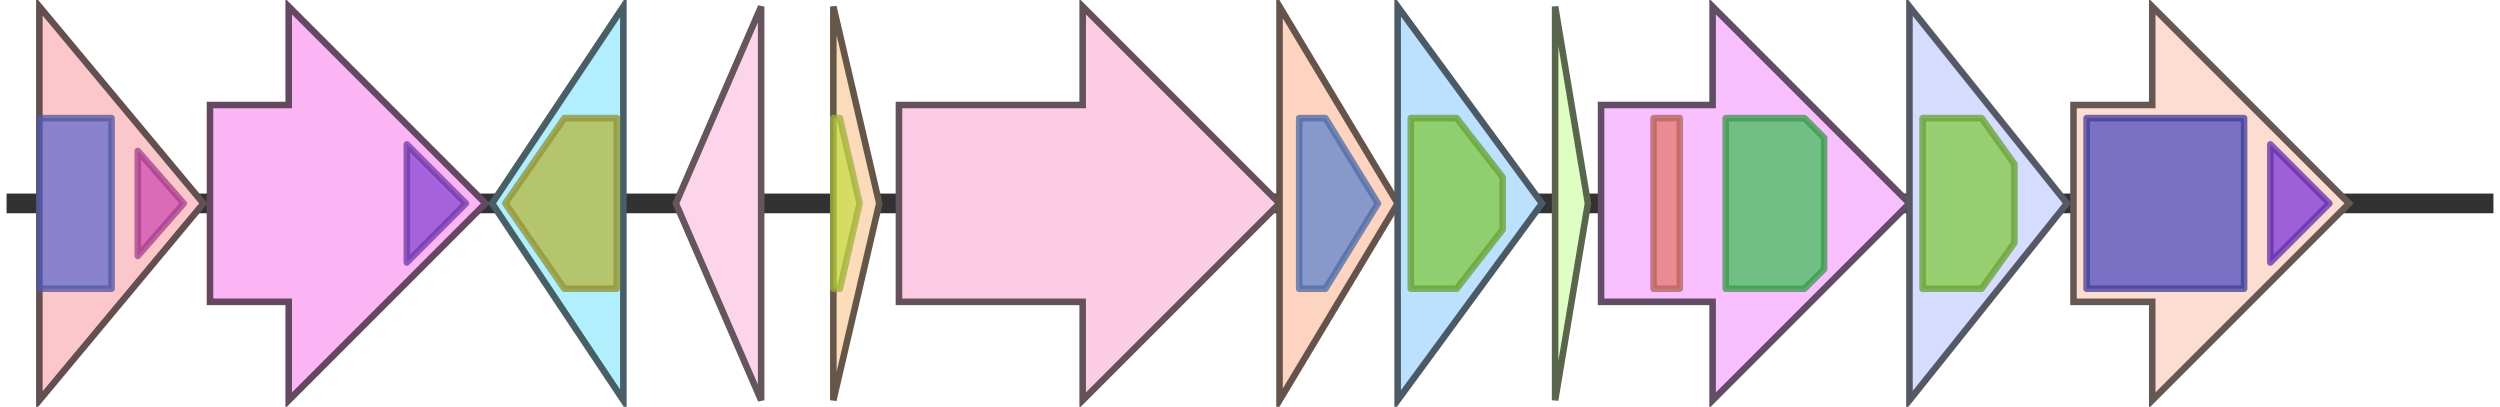<svg version="1.1" baseProfile="full" xmlns="http://www.w3.org/2000/svg" width="381" height="62">
	<line x1="1" y1="31" x2="380" y2="31" style="stroke:rgb(50,50,50); stroke-width:3 "/>
	<g>
		<title>cirG</title>
		<polygon class="cirG" points="244,16 261,16 261,1 291,31 261,61 261,46 244,46" fill="rgb(248,192,254)" fill-opacity="1.0" stroke="rgb(99,76,101)" stroke-width="1" />
		<g>
			<title>PF13533</title>
			<rect class="PF13533" x="252" y="18" stroke-linejoin="round" width="4" height="26" fill="rgb(229,122,112)" stroke="rgb(183,97,89)" stroke-width="1" opacity="0.75" />
		</g>
		<g>
			<title>PF16576</title>
			<polygon class="PF16576" points="263,18 275,18 278,21 278,41 275,44 263,44" stroke-linejoin="round" width="15" height="26" fill="rgb(70,190,92)" stroke="rgb(56,152,73)" stroke-width="1" opacity="0.75" />
		</g>
	</g>
	<g>
		<title>cirH</title>
		<polygon class="cirH" points="291,16 291,16 291,1 315,31 291,61 291,46 291,46" fill="rgb(214,220,254)" fill-opacity="1.0" stroke="rgb(85,88,101)" stroke-width="1" />
		<g>
			<title>PF00005</title>
			<polygon class="PF00005" points="293,18 302,18 307,25 307,37 302,44 293,44" stroke-linejoin="round" width="14" height="26" fill="rgb(129,201,63)" stroke="rgb(103,160,50)" stroke-width="1" opacity="0.75" />
		</g>
	</g>
	<g>
		<title>cirI</title>
		<polygon class="cirI" points="316,16 328,16 328,1 358,31 328,61 328,46 316,46" fill="rgb(253,220,210)" fill-opacity="1.0" stroke="rgb(101,88,84)" stroke-width="1" />
		<g>
			<title>PF12704</title>
			<rect class="PF12704" x="318" y="18" stroke-linejoin="round" width="24" height="26" fill="rgb(79,76,190)" stroke="rgb(63,60,152)" stroke-width="1" opacity="0.75" />
		</g>
		<g>
			<title>PF02687</title>
			<polygon class="PF02687" points="346,22 355,31 346,40" stroke-linejoin="round" width="11" height="26" fill="rgb(126,55,214)" stroke="rgb(100,44,171)" stroke-width="1" opacity="0.75" />
		</g>
	</g>
	<g>
		<title>cfgR</title>
		<polygon class="cfgR" points="6,16 6,16 6,1 31,31 6,61 6,46 6,46" fill="rgb(251,199,202)" fill-opacity="1.0" stroke="rgb(100,79,80)" stroke-width="1" />
		<g>
			<title>PF00072</title>
			<rect class="PF00072" x="6" y="18" stroke-linejoin="round" width="11" height="26" fill="rgb(100,107,203)" stroke="rgb(80,85,162)" stroke-width="1" opacity="0.75" />
		</g>
		<g>
			<title>PF04397</title>
			<polygon class="PF04397" points="21,23 28,31 21,39" stroke-linejoin="round" width="9" height="26" fill="rgb(207,76,174)" stroke="rgb(165,60,139)" stroke-width="1" opacity="0.75" />
		</g>
	</g>
	<g>
		<title>cfgK</title>
		<polygon class="cfgK" points="32,16 44,16 44,1 74,31 44,61 44,46 32,46" fill="rgb(251,181,244)" fill-opacity="1.0" stroke="rgb(100,72,97)" stroke-width="1" />
		<g>
			<title>PF14501</title>
			<polygon class="PF14501" points="62,22 71,31 62,40" stroke-linejoin="round" width="10" height="26" fill="rgb(137,71,210)" stroke="rgb(109,56,168)" stroke-width="1" opacity="0.75" />
		</g>
	</g>
	<g>
		<title>cfg02</title>
		<polygon class="cfg02" points="95,16 95,16 95,1 75,31 95,61 95,46 95,46" fill="rgb(178,239,254)" fill-opacity="1.0" stroke="rgb(71,95,101)" stroke-width="1" />
		<g>
			<title>PF04647</title>
			<polygon class="PF04647" points="77,31 86,18 94,18 94,44 86,44" stroke-linejoin="round" width="17" height="26" fill="rgb(181,182,61)" stroke="rgb(144,145,48)" stroke-width="1" opacity="0.75" />
		</g>
	</g>
	<g>
		<title>cfg01</title>
		<polygon class="cfg01" points="116,16 116,16 116,1 103,31 116,61 116,46 116,46" fill="rgb(253,213,234)" fill-opacity="1.0" stroke="rgb(101,85,93)" stroke-width="1" />
	</g>
	<g>
		<title>cirA</title>
		<polygon class="cirA" points="127,16 127,16 127,1 134,31 127,61 127,46 127,46" fill="rgb(251,219,186)" fill-opacity="1.0" stroke="rgb(100,87,74)" stroke-width="1" />
		<g>
			<title>PF09221</title>
			<polygon class="PF09221" points="127,18 128,18 131,31 128,44 127,44" stroke-linejoin="round" width="6" height="26" fill="rgb(200,220,70)" stroke="rgb(160,176,56)" stroke-width="1" opacity="0.75" />
		</g>
	</g>
	<g>
		<title>cirB</title>
		<polygon class="cirB" points="137,16 165,16 165,1 195,31 165,61 165,46 137,46" fill="rgb(251,204,227)" fill-opacity="1.0" stroke="rgb(100,81,90)" stroke-width="1" />
	</g>
	<g>
		<title>cirC</title>
		<polygon class="cirC" points="195,16 195,16 195,1 213,31 195,61 195,46 195,46" fill="rgb(252,212,192)" fill-opacity="1.0" stroke="rgb(100,84,76)" stroke-width="1" />
		<g>
			<title>PF01944</title>
			<polygon class="PF01944" points="198,18 202,18 210,31 202,44 198,44" stroke-linejoin="round" width="15" height="26" fill="rgb(96,132,207)" stroke="rgb(76,105,165)" stroke-width="1" opacity="0.75" />
		</g>
	</g>
	<g>
		<title>cirD</title>
		<polygon class="cirD" points="213,16 213,16 213,1 235,31 213,61 213,46 213,46" fill="rgb(188,225,254)" fill-opacity="1.0" stroke="rgb(75,90,101)" stroke-width="1" />
		<g>
			<title>PF00005</title>
			<polygon class="PF00005" points="215,18 222,18 229,27 229,35 222,44 215,44" stroke-linejoin="round" width="14" height="26" fill="rgb(129,201,63)" stroke="rgb(103,160,50)" stroke-width="1" opacity="0.75" />
		</g>
	</g>
	<g>
		<title>cirE</title>
		<polygon class="cirE" points="237,16 237,16 237,1 242,31 237,61 237,46 237,46" fill="rgb(223,254,195)" fill-opacity="1.0" stroke="rgb(89,101,77)" stroke-width="1" />
	</g>
</svg>
